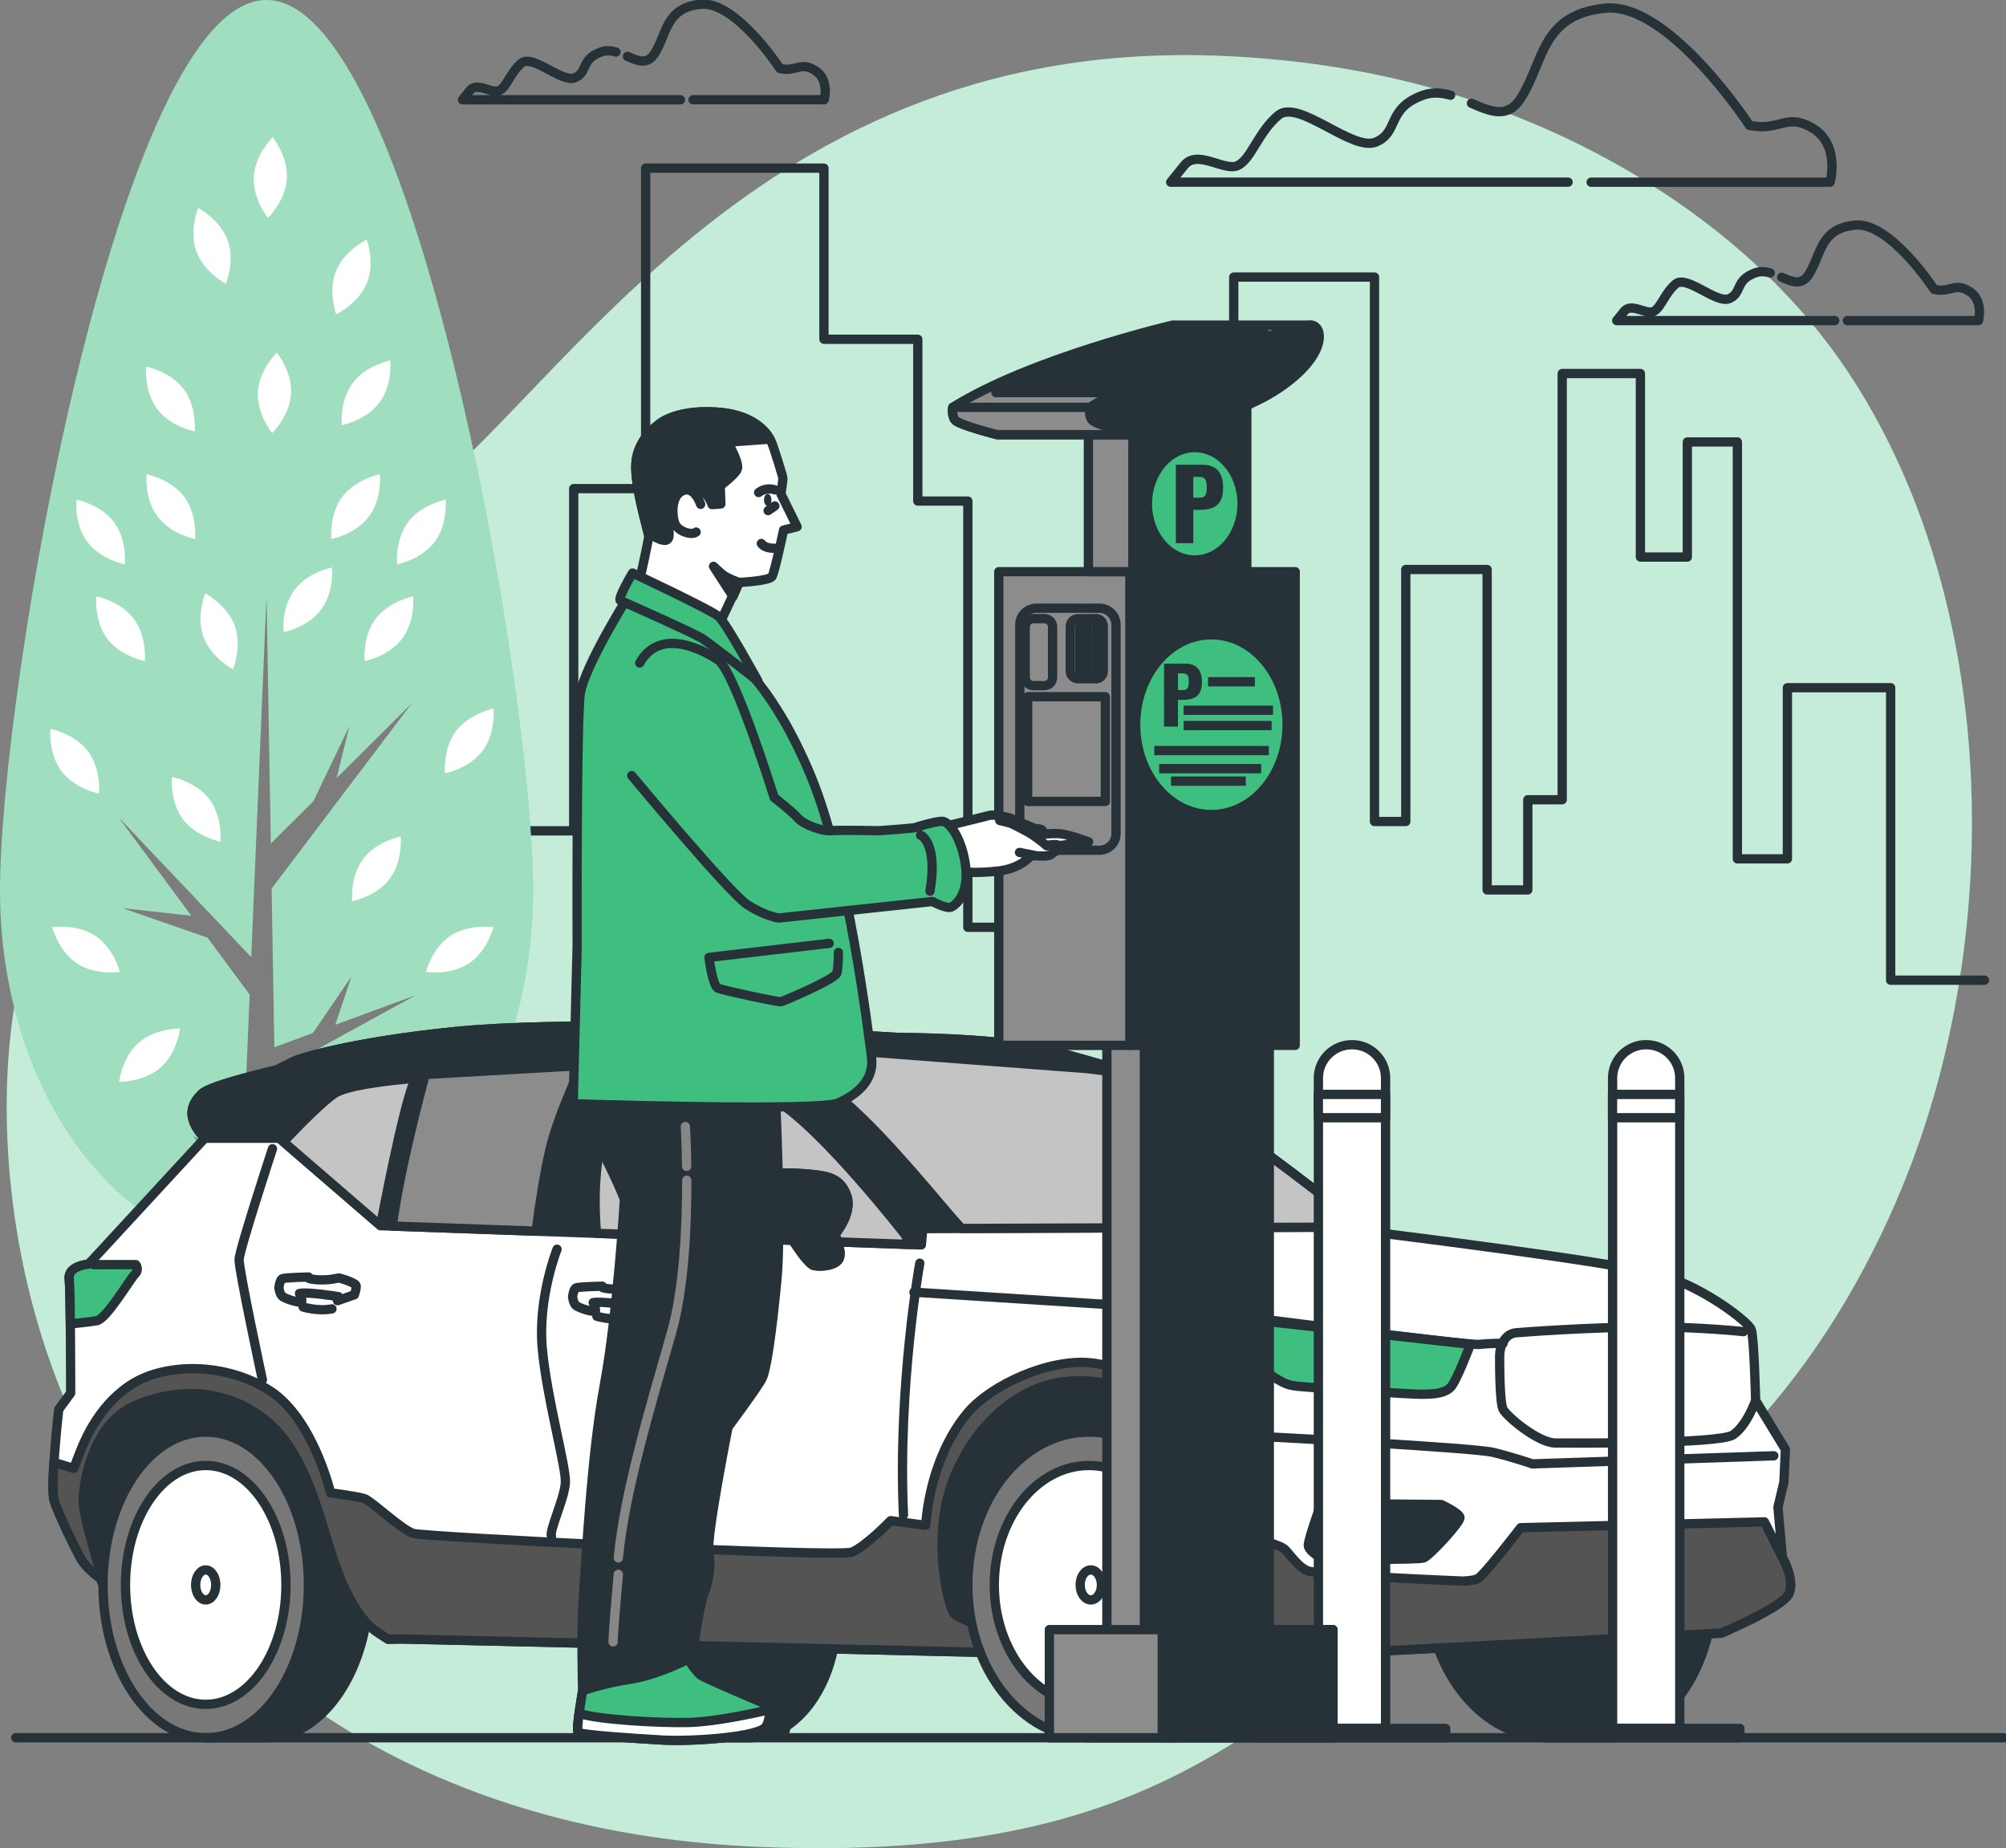 <svg width="216" height="199" viewBox="0 0 216 199" fill="none" xmlns="http://www.w3.org/2000/svg">
<rect x="0" y="0" width="216" height="199" fill="#808080" stroke="none"/>
<g clip-path="url(#clip0_85_489)">
<path d="M206.14 124.429C199.437 142.702 185.737 162.475 166.457 168.33C137.327 177.178 133.848 201.067 81.674 198.854C73.54 198.508 66.021 197.346 59.113 195.487C55.398 194.489 51.862 193.283 48.504 191.899C18.022 179.338 2.123 151.693 0.803 122.77C-0.941 84.728 25.148 66.597 42.104 55.978C59.059 45.36 79.494 4.222 130.802 5.988C138.625 6.263 146.429 7.349 153.993 9.434C171.256 14.189 188.805 24.7 199.004 40.073C199.771 41.227 200.498 42.411 201.198 43.613C214.845 67.169 215.278 99.52 206.135 124.429H206.14Z" fill="#3EBF80"/>
<path opacity="0.7" d="M206.14 124.429C199.437 142.702 185.737 162.475 166.457 168.33C137.327 177.178 133.848 201.067 81.674 198.854C73.54 198.508 66.021 197.346 59.113 195.487C55.398 194.489 51.862 193.283 48.504 191.899C18.022 179.338 2.123 151.693 0.803 122.77C-0.941 84.728 25.148 66.597 42.104 55.978C59.059 45.36 79.494 4.222 130.802 5.988C138.625 6.263 146.429 7.349 153.993 9.434C171.256 14.189 188.805 24.7 199.004 40.073C199.771 41.227 200.498 42.411 201.198 43.613C214.845 67.169 215.278 99.52 206.135 124.429H206.14Z" fill="white"/>
<path d="M213.685 105.539H203.58V74.048H192.462V92.473H187.075V47.587H181.687V59.979H176.634V40.216H168.215V86.108H164.509V95.821H160.129V61.319H151.37V88.454H148.003V29.832H132.845V99.844H104.214V53.952H98.826V36.53H88.721V18.105H69.522V52.608H61.775V89.457H47.968V59.057H34.531V93.142H24.39V73.046H12.599V106.542" stroke="#263238" stroke-linecap="round" stroke-linejoin="round"/>
<path d="M156.196 10.255C155.224 9.98 154.225 9.891 153.23 10.251C149.243 11.692 150.692 14.216 148.159 15.293C145.622 16.376 139.829 10.61 137.652 12.411C135.481 14.211 134.754 17.094 133.304 17.813C131.855 18.531 128.956 16.012 127.507 17.813L126.057 19.614H168.848" stroke="#263238" stroke-linecap="round" stroke-linejoin="round"/>
<path d="M171.332 19.618H197.064C197.064 19.618 198.152 15.652 195.254 13.852C192.355 12.051 191.632 14.211 188.372 13.492C188.372 13.492 179.676 0.16 172.795 0.883C165.913 1.601 166.275 6.649 163.737 10.61C162.332 12.805 160.486 12.015 158.439 11.12" stroke="#263238" stroke-linecap="round" stroke-linejoin="round"/>
<path d="M190.616 29.384C190.08 29.233 189.536 29.184 188.988 29.384C186.802 30.174 187.596 31.557 186.205 32.152C184.813 32.746 181.634 29.584 180.443 30.568C179.252 31.557 178.855 33.136 178.057 33.531C177.259 33.926 175.671 32.542 174.877 33.531L174.083 34.52H197.559" stroke="#263238" stroke-linecap="round" stroke-linejoin="round"/>
<path d="M198.919 34.52H213.034C213.034 34.52 213.632 32.347 212.04 31.358C210.452 30.369 210.051 31.557 208.262 31.158C208.262 31.158 203.491 23.844 199.718 24.239C195.94 24.634 196.141 27.401 194.75 29.575C193.978 30.777 192.966 30.346 191.846 29.854" stroke="#263238" stroke-linecap="round" stroke-linejoin="round"/>
<path d="M66.329 5.602C65.794 5.451 65.249 5.402 64.701 5.602C62.516 6.391 63.31 7.775 61.918 8.369C60.527 8.964 57.347 5.801 56.156 6.79C54.965 7.779 54.569 9.358 53.77 9.753C52.972 10.148 51.384 8.764 50.591 9.753L49.797 10.742H73.272" stroke="#263238" stroke-linecap="round" stroke-linejoin="round"/>
<path d="M74.633 10.738H88.748C88.748 10.738 89.345 8.565 87.753 7.576C86.161 6.586 85.764 7.775 83.976 7.376C83.976 7.376 79.204 0.062 75.431 0.457C71.654 0.852 71.854 3.619 70.463 5.793C69.691 6.995 68.679 6.564 67.56 6.072" stroke="#263238" stroke-linecap="round" stroke-linejoin="round"/>
<path d="M57.396 95.843C57.396 117.443 44.548 134.958 28.698 134.958C12.848 134.958 0 117.448 0 95.843C0 74.239 12.848 0 28.698 0C44.548 0 57.396 74.243 57.396 95.843Z" fill="#3EBF80"/>
<path opacity="0.5" d="M57.396 95.843C57.396 117.443 44.548 134.958 28.698 134.958C12.848 134.958 0 117.448 0 95.843C0 74.239 12.848 0 28.698 0C44.548 0 57.396 74.243 57.396 95.843Z" fill="white"/>
<path d="M44.788 107.145L36.101 110.343L37.845 105.14L33.688 111.23L29.541 112.755L29.247 95.671L44.343 75.725L36.253 83.77L37.622 78.178L33.751 86.259L29.162 90.823L28.698 64.131L27.052 103.06L12.746 87.98L20.608 98.607L13.196 97.786L22.347 100.962L26.883 107.091L26.089 125.862L20.813 122.3L25.929 129.747L23.503 187.109H30.83L29.59 115.483L44.788 107.145Z" fill="#7D7D7D"/>
<path d="M44.485 64.215C44.485 64.215 44.753 66.836 43.308 68.761C41.867 70.686 39.263 71.183 39.263 71.183C39.263 71.183 38.995 68.561 40.44 66.636C41.881 64.712 44.485 64.215 44.485 64.215Z" fill="white"/>
<path d="M53.137 76.301C53.137 76.301 53.405 78.922 51.96 80.847C50.519 82.772 47.915 83.269 47.915 83.269C47.915 83.269 47.647 80.647 49.092 78.722C50.533 76.797 53.137 76.301 53.137 76.301Z" fill="white"/>
<path d="M53.133 99.835C53.133 99.835 52.495 102.394 50.488 103.725C48.481 105.055 45.859 104.652 45.859 104.652C45.859 104.652 46.497 102.092 48.503 100.762C50.51 99.431 53.133 99.835 53.133 99.835Z" fill="white"/>
<path d="M5.628 99.835C5.628 99.835 6.266 102.394 8.273 103.725C10.28 105.055 12.902 104.652 12.902 104.652C12.902 104.652 12.264 102.092 10.257 100.762C8.25 99.431 5.628 99.835 5.628 99.835Z" fill="white"/>
<path d="M43.143 90.068C43.143 90.068 43.41 92.69 41.966 94.615C40.525 96.54 37.921 97.036 37.921 97.036C37.921 97.036 37.653 94.415 39.098 92.49C40.538 90.565 43.143 90.068 43.143 90.068Z" fill="white"/>
<path d="M40.9 51.069C40.9 51.069 41.167 53.69 39.722 55.615C38.282 57.54 35.677 58.037 35.677 58.037C35.677 58.037 35.41 55.416 36.855 53.491C38.295 51.566 40.9 51.065 40.9 51.065V51.069Z" fill="white"/>
<path d="M35.749 61.097C35.749 61.097 36.016 63.718 34.571 65.643C33.131 67.568 30.526 68.065 30.526 68.065C30.526 68.065 30.259 65.443 31.704 63.518C33.144 61.593 35.749 61.097 35.749 61.097Z" fill="white"/>
<path d="M47.982 53.796C47.982 53.796 48.249 56.417 46.804 58.342C45.364 60.267 42.759 60.764 42.759 60.764C42.759 60.764 42.492 58.142 43.937 56.218C45.377 54.293 47.982 53.796 47.982 53.796Z" fill="white"/>
<path d="M8.224 53.796C8.224 53.796 7.956 56.417 9.401 58.342C10.841 60.267 13.446 60.764 13.446 60.764C13.446 60.764 13.713 58.142 12.269 56.218C10.828 54.293 8.224 53.796 8.224 53.796Z" fill="white"/>
<path d="M42.023 38.81C42.023 38.81 42.291 41.431 40.846 43.356C39.406 45.281 36.801 45.778 36.801 45.778C36.801 45.778 36.534 43.156 37.979 41.231C39.419 39.306 42.023 38.81 42.023 38.81Z" fill="white"/>
<path d="M39.49 25.792C39.49 25.792 40.409 28.262 39.499 30.489C38.59 32.711 36.199 33.847 36.199 33.847C36.199 33.847 35.281 31.376 36.19 29.149C37.1 26.927 39.49 25.792 39.49 25.792Z" fill="white"/>
<path d="M21.34 22.39C21.34 22.39 23.685 23.614 24.51 25.867C25.335 28.125 24.319 30.559 24.319 30.559C24.319 30.559 21.973 29.335 21.148 27.082C20.323 24.825 21.34 22.39 21.34 22.39Z" fill="white"/>
<path d="M29.804 37.958C29.804 37.958 31.476 40.003 31.338 42.398C31.2 44.793 29.305 46.633 29.305 46.633C29.305 46.633 27.632 44.589 27.77 42.194C27.909 39.799 29.804 37.958 29.804 37.958Z" fill="white"/>
<path d="M29.358 14.783C29.358 14.783 31.03 16.828 30.892 19.223C30.754 21.618 28.859 23.459 28.859 23.459C28.859 23.459 27.186 21.414 27.324 19.019C27.463 16.624 29.358 14.783 29.358 14.783Z" fill="white"/>
<path d="M10.364 64.215C10.364 64.215 10.097 66.836 11.542 68.761C12.982 70.686 15.587 71.183 15.587 71.183C15.587 71.183 15.854 68.561 14.409 66.636C12.969 64.712 10.364 64.215 10.364 64.215Z" fill="white"/>
<path d="M5.432 78.478C5.432 78.478 5.164 81.1 6.609 83.025C8.05 84.95 10.654 85.446 10.654 85.446C10.654 85.446 10.922 82.825 9.477 80.9C8.036 78.975 5.432 78.478 5.432 78.478Z" fill="white"/>
<path d="M18.517 83.655C18.517 83.655 18.249 86.277 19.694 88.201C21.134 90.126 23.739 90.623 23.739 90.623C23.739 90.623 24.006 88.002 22.561 86.077C21.121 84.152 18.517 83.655 18.517 83.655Z" fill="white"/>
<path d="M22.098 63.895C22.098 63.895 21.09 66.331 21.915 68.588C22.74 70.841 25.09 72.061 25.09 72.061C25.09 72.061 26.098 69.626 25.273 67.368C24.448 65.115 22.098 63.895 22.098 63.895Z" fill="white"/>
<path d="M12.831 116.481C12.831 116.481 15.479 116.53 17.29 114.942C19.101 113.354 19.386 110.737 19.386 110.737C19.386 110.737 16.737 110.689 14.927 112.277C13.116 113.864 12.831 116.481 12.831 116.481Z" fill="white"/>
<path d="M38.255 113.598C38.255 113.598 38.973 116.135 41.025 117.399C43.076 118.663 45.681 118.179 45.681 118.179C45.681 118.179 44.962 115.642 42.911 114.378C40.86 113.114 38.255 113.598 38.255 113.598Z" fill="white"/>
<path d="M15.787 51.069C15.787 51.069 15.52 53.69 16.965 55.615C18.405 57.54 21.009 58.037 21.009 58.037C21.009 58.037 21.277 55.416 19.832 53.491C18.392 51.566 15.787 51.065 15.787 51.065V51.069Z" fill="white"/>
<path d="M15.738 39.48C15.738 39.48 15.471 42.101 16.916 44.026C18.356 45.951 20.96 46.447 20.96 46.447C20.96 46.447 21.228 43.826 19.783 41.901C18.343 39.976 15.738 39.48 15.738 39.48Z" fill="white"/>
<path d="M11.091 170.653H40.744C40.744 170.653 39.495 156.07 31.186 149.874C22.874 143.673 12.692 145.536 10.199 149.665C7.706 153.799 7.292 162.683 7.916 163.716C8.54 164.75 11.091 170.653 11.091 170.653Z" fill="#263238" stroke="#263238" stroke-linecap="round" stroke-linejoin="round"/>
<path d="M101.208 175.701H124.479L138.607 168.054C138.607 168.054 134.865 151.936 125.518 147.181C116.17 142.427 108.415 144.041 104.187 152.122C99.959 160.199 101.208 175.701 101.208 175.701Z" fill="#263238" stroke="#263238" stroke-linecap="round" stroke-linejoin="round"/>
<path d="M80.711 160.665H75.373L75.364 160.678C69.781 160.967 65.321 166.768 65.321 173.887C65.321 181.005 69.781 186.807 75.364 187.095L77.652 187.108H80.711C85.898 187.108 90.099 181.187 90.099 173.887C90.099 166.586 85.893 160.665 80.711 160.665Z" fill="#263238" stroke="#263238" stroke-linecap="round" stroke-linejoin="round"/>
<path d="M172.848 154.198H166.203L166.194 154.216C159.242 154.571 153.694 161.796 153.694 170.653C153.694 179.511 159.246 186.736 166.194 187.091L166.203 187.108H172.848C179.301 187.108 184.533 179.741 184.533 170.653C184.533 161.565 179.301 154.198 172.848 154.198Z" fill="#263238" stroke="#263238" stroke-linecap="round" stroke-linejoin="round"/>
<path d="M126.294 154.198H117.86V157.378C114.962 160.372 113.08 165.202 113.08 170.653C113.08 176.104 114.962 180.934 117.86 183.928V187.108H126.294C132.747 187.108 137.978 179.741 137.978 170.653C137.978 161.565 132.747 154.198 126.294 154.198Z" fill="#263238" stroke="#263238" stroke-linecap="round" stroke-linejoin="round"/>
<path d="M28.685 154.198H22.151V157.378C19.409 160.372 17.625 165.202 17.625 170.653C17.625 176.104 19.409 180.934 22.151 183.928V187.108H28.685C34.79 187.108 39.745 179.741 39.745 170.653C39.745 161.565 34.794 154.198 28.685 154.198Z" fill="#263238" stroke="#263238" stroke-linecap="round" stroke-linejoin="round"/>
<path d="M191.927 167.704L191.445 162.28L192.087 159.57L192.248 156.061L189.041 150.796C189.041 150.796 188.881 143.935 188.56 143.137C188.239 142.338 183.748 138.83 179.257 137.393C174.766 135.956 147.334 132.607 147.334 132.607C147.334 132.607 131.935 120.321 126.641 117.771C121.348 115.216 119.582 114.901 113.967 113.305C108.352 111.708 96.802 111.708 96.802 111.708L80.279 110.75C80.279 110.75 60.067 109.952 48.998 111.069C37.93 112.187 32.315 113.939 31.673 114.258C31.03 114.578 29.746 115.216 29.746 115.216C29.746 115.216 22.686 116.813 21.727 117.771C20.764 118.729 19.801 120.166 22.049 122.557L9.535 136.116C9.535 136.116 7.287 136.275 7.448 137.712C7.608 139.149 7.608 149.998 7.608 149.998L6.324 151.755C6.324 151.755 5.361 160.208 5.842 161.645C6.324 163.082 8.09 166.75 8.728 167.868C9.37 168.986 10.815 169.944 10.815 169.944C10.815 169.944 10.904 169.993 11.06 170.072C10.346 167.779 8.959 163.113 8.959 161.623C8.959 159.623 9.963 153.378 14.485 151.378C19.007 149.377 24.283 149.501 28.555 152.877C32.828 156.252 34.335 163.122 35.718 167.371C37.1 171.62 38.732 174.494 40.619 175.741C41.033 176.016 41.422 176.269 41.778 176.504C42.782 176.495 43.384 176.481 43.384 176.481L105.784 177.919V175.209C105.784 175.209 103.215 174.251 102.738 173.771C102.256 173.292 100.49 166.91 102.095 161.007C103.701 155.103 108.673 149.2 115.091 148.721C121.508 148.242 128.885 152.069 131.453 158.292C134.022 164.515 134.981 173.927 135.302 174.565C135.623 175.204 136.426 175.683 138.188 176.162L139.954 176.641L143.16 178.078L185.349 175.843C185.349 175.843 191.766 173.133 192.569 171.696C193.372 170.259 191.927 167.708 191.927 167.708V167.704Z" fill="white" stroke="#263238" stroke-linecap="round" stroke-linejoin="round"/>
<path d="M147.334 132.607C147.334 132.607 131.935 120.321 126.641 117.771C121.348 115.216 119.582 114.901 113.967 113.305C108.352 111.708 96.802 111.708 96.802 111.708L80.279 110.75C80.279 110.75 60.067 109.952 48.998 111.069C37.929 112.187 32.315 113.939 31.673 114.258C31.03 114.578 29.746 115.216 29.746 115.216C29.746 115.216 22.686 116.813 21.727 117.771C20.764 118.729 19.801 120.166 22.049 122.557H30.067L40.975 131.969L99.206 134.044L99.366 132.288C99.366 132.288 144.444 132.128 145.564 132.128C146.683 132.128 147.33 132.607 147.33 132.607H147.334Z" fill="#263238" stroke="#263238" stroke-linecap="round" stroke-linejoin="round"/>
<path d="M147.334 132.607C147.334 132.607 131.935 120.321 126.641 117.771C124.862 116.915 123.484 116.312 122.226 115.824C119.631 115.336 117.017 115.057 117.017 115.057L83.329 112.502C83.329 112.502 88.623 116.17 93.435 120.956C97.578 125.076 102.234 130.94 103.536 132.27C114.725 132.23 144.659 132.124 145.573 132.124C146.697 132.124 147.339 132.603 147.339 132.603L147.334 132.607Z" fill="#C4C4C4" stroke="#263238" stroke-linecap="round" stroke-linejoin="round"/>
<path d="M42.242 132.012L57.726 132.562C58.074 129.915 58.792 124.996 59.586 122.392C60.71 118.724 62.632 114.732 62.632 114.732L45.788 115.69C45.788 115.69 43.098 125.408 42.238 132.008L42.242 132.012Z" fill="#8C8C8C" stroke="#263238" stroke-linecap="round" stroke-linejoin="round"/>
<path d="M40.98 131.968C40.98 131.968 43.491 118.511 44.744 116.099C44.744 116.099 37.876 116.6 36.119 117.682C34.803 118.489 31.904 121.483 30.518 122.947L40.975 131.973L40.98 131.968Z" fill="#C4C4C4" stroke="#263238" stroke-linecap="round" stroke-linejoin="round"/>
<path d="M97.444 132.922C97.444 132.922 88.623 121.594 83.65 118.565C78.678 115.536 69.535 115.057 68.572 114.897L67.609 114.737C67.609 114.737 63.207 121.457 64.233 132.794L98.001 133.996L97.448 132.922H97.444Z" fill="#C4C4C4" stroke="#263238" stroke-linecap="round" stroke-linejoin="round"/>
<path d="M89.903 132.922C89.903 132.922 91.829 130.686 91.187 128.775C90.545 126.859 89.1 126.699 88.141 126.539C87.178 126.38 82.205 125.901 80.279 127.018C78.352 128.136 77.71 131.644 78.673 132.283C79.636 132.922 84.769 132.602 84.769 132.602C84.769 132.602 86.857 136.111 87.655 136.27C88.458 136.43 90.063 136.27 90.38 135.472C90.701 134.674 89.898 132.917 89.898 132.917L89.903 132.922Z" stroke="#263238" stroke-linecap="round" stroke-linejoin="round"/>
<path d="M89.903 132.922C89.903 132.922 91.829 130.686 91.187 128.775C90.545 126.859 89.1 126.699 88.141 126.539C87.178 126.38 82.205 125.901 80.279 127.018C78.352 128.136 77.71 131.644 78.673 132.283C79.636 132.922 84.769 132.602 84.769 132.602C84.769 132.602 86.857 136.111 87.655 136.27C88.458 136.43 90.063 136.27 90.38 135.472C90.701 134.674 89.898 132.917 89.898 132.917L89.903 132.922Z" fill="#263238" stroke="#263238" stroke-linecap="round" stroke-linejoin="round"/>
<path d="M137.229 154.748C137.229 154.748 158.586 155.875 160.722 156.371C162.858 156.873 164.995 157.622 164.995 157.622L190.999 156.748" stroke="#263238" stroke-linecap="round" stroke-linejoin="round"/>
<path d="M99.04 136.009C99.04 136.009 96.655 149.253 97.283 163.122" stroke="#263238" stroke-linecap="round" stroke-linejoin="round"/>
<path d="M98.412 139.132L127.81 141.008C127.81 141.008 157.962 144.88 159.215 144.756C160.473 144.632 161.855 144.632 161.855 144.632" stroke="#263238" stroke-linecap="round" stroke-linejoin="round"/>
<path d="M187.73 143.38C187.73 143.38 183.065 142.866 177.553 142.879C171.229 142.892 163.902 143.438 163.233 143.505C161.975 143.629 161.476 145.004 161.476 146.002C161.476 147 161.476 151 161.851 151.75C162.23 152.499 165.619 155.373 167.505 155.373C169.392 155.373 185.094 155.498 186.602 154.5C188.109 153.502 189.041 150.792 189.041 150.792" stroke="#263238" stroke-linecap="round" stroke-linejoin="round"/>
<path d="M130.57 141.629C130.57 141.629 134.464 146.503 136.35 147.75C138.237 149 138.611 149.125 139.615 149.249C140.618 149.373 151.549 150.123 153.056 150.123C154.563 150.123 155.567 149.998 156.196 149.373C156.825 148.748 158.332 144.751 158.332 144.751L130.566 141.629H130.57Z" fill="#3EBF80" stroke="#263238" stroke-linecap="round" stroke-linejoin="round"/>
<path d="M142.255 161.871C142.255 161.871 140.872 165.743 140.872 166.369C140.872 166.994 142.255 167.868 142.759 167.868C143.263 167.868 152.682 167.992 153.31 167.743C153.939 167.495 157.328 163.871 157.204 163.37C157.079 162.869 155.192 161.995 155.192 161.995L142.255 161.871Z" fill="#263238" stroke="#263238" stroke-linecap="round" stroke-linejoin="round"/>
<path d="M192.569 171.691C193.372 170.254 191.927 167.704 191.927 167.704L189.991 163.867L163.737 164.492C163.737 164.492 159.719 169.739 159.09 169.988C158.461 170.236 157.458 170.236 157.458 170.236C157.458 170.236 141.88 169.611 140.747 169.11C139.615 168.608 138.736 167.109 138.237 166.737C137.733 166.36 135.851 165.863 135.851 165.863C135.851 165.863 134.218 158.367 131.329 154.495C128.439 150.623 122.03 147.248 117.508 146.747C112.986 146.245 106.702 149.12 104.191 152.118C101.681 155.116 100.044 159.489 99.669 164.235L95.901 163.734C95.901 163.734 93.261 166.484 91.753 167.109C90.246 167.735 45.774 165.486 44.517 165.109C43.259 164.736 39.994 161.609 39.241 161.361C38.487 161.113 35.597 160.736 35.597 160.736C35.597 160.736 33.711 152.739 29.064 149.741C24.417 146.742 18.133 146.742 14.489 148.867C10.846 150.991 9.214 154.863 8.71 156.114C8.206 157.365 7.956 158.114 7.956 158.114L5.811 157.454C5.691 159.312 5.65 161.051 5.842 161.636C6.324 163.073 8.09 166.741 8.728 167.859C9.37 168.977 10.815 169.935 10.815 169.935C10.815 169.935 10.904 169.983 11.06 170.063C10.346 167.77 8.959 163.104 8.959 161.614C8.959 159.614 9.963 153.369 14.485 151.368C19.007 149.368 24.283 149.492 28.555 152.867C32.828 156.243 34.335 163.113 35.718 167.362C37.1 171.611 38.732 174.485 40.619 175.732C41.033 176.007 41.422 176.259 41.778 176.494C42.782 176.486 43.384 176.472 43.384 176.472L105.784 177.909V175.199C105.784 175.199 103.215 174.241 102.738 173.762C102.256 173.283 100.49 166.901 102.095 160.997C103.701 155.094 108.673 149.191 115.091 148.712C121.508 148.233 128.885 152.06 131.453 158.283C134.022 164.506 134.981 173.918 135.302 174.556C135.623 175.195 136.426 175.674 138.188 176.153L139.954 176.632L143.16 178.069L185.349 175.834C185.349 175.834 191.766 173.124 192.569 171.687V171.691Z" fill="#545454" stroke="#263238" stroke-linecap="round" stroke-linejoin="round"/>
<path d="M22.151 187.108C28.259 187.108 33.211 179.741 33.211 170.653C33.211 161.565 28.259 154.198 22.151 154.198C16.043 154.198 11.091 161.565 11.091 170.653C11.091 179.741 16.043 187.108 22.151 187.108Z" fill="#787878" stroke="#263238" stroke-linecap="round" stroke-linejoin="round"/>
<path d="M22.151 183.511C26.922 183.511 30.79 177.754 30.79 170.653C30.79 163.552 26.922 157.795 22.151 157.795C17.38 157.795 13.513 163.552 13.513 170.653C13.513 177.754 17.38 183.511 22.151 183.511Z" fill="white" stroke="#263238" stroke-linecap="round" stroke-linejoin="round"/>
<path d="M22.151 172.268C22.75 172.268 23.235 171.545 23.235 170.654C23.235 169.762 22.75 169.039 22.151 169.039C21.553 169.039 21.067 169.762 21.067 170.654C21.067 171.545 21.553 172.268 22.151 172.268Z" fill="white" stroke="#263238" stroke-linecap="round" stroke-linejoin="round"/>
<path d="M7.452 137.713C7.515 138.276 7.555 140.303 7.577 142.552C8.415 142.463 9.758 142.317 10.431 142.201C11.457 142.033 14.021 137.695 14.534 137.185C15.047 136.675 14.619 136.165 14.619 136.165H10.088L9.762 135.872L9.535 136.116C9.535 136.116 7.287 136.276 7.448 137.713H7.452Z" fill="#3EBF80" stroke="#263238" stroke-linecap="round" stroke-linejoin="round"/>
<path d="M29.34 123.688C29.34 123.688 25.795 134.514 25.746 135.592C25.697 136.67 28.256 148.574 28.256 148.574" stroke="#263238" stroke-linecap="round" stroke-linejoin="round"/>
<path d="M32.248 139.264C32.248 139.264 32.542 139.903 32.493 140.147C32.444 140.391 30.669 139.854 30.375 139.557C30.081 139.26 30.032 138.626 30.032 138.626C30.032 138.626 30.13 137.841 30.375 137.694C30.62 137.548 33.233 137.499 33.233 137.499C33.233 137.499 32.841 137.694 34.121 137.792C35.401 137.889 36.485 137.597 36.485 137.597C36.485 137.597 38.358 138.084 38.358 138.479C38.358 138.874 38.161 139.411 38.161 139.411L36.337 140.049L36.436 139.61C36.436 139.61 33.086 139.069 32.248 139.269V139.264Z" stroke="#263238" stroke-linecap="round" stroke-linejoin="round"/>
<path d="M32.64 140.732C32.64 140.732 34.215 141.22 35.744 140.928" stroke="#263238" stroke-linecap="round" stroke-linejoin="round"/>
<path d="M63.871 140.254C63.871 140.254 64.166 140.892 64.117 141.136C64.068 141.38 62.293 140.843 61.998 140.546C61.704 140.249 61.655 139.615 61.655 139.615C61.655 139.615 61.753 138.83 61.998 138.683C62.244 138.537 64.857 138.488 64.857 138.488C64.857 138.488 64.465 138.683 65.745 138.781C67.025 138.879 68.108 138.586 68.108 138.586C68.108 138.586 69.981 139.074 69.981 139.468C69.981 139.863 69.785 140.4 69.785 140.4L67.961 141.039L68.059 140.6C68.059 140.6 64.71 140.063 63.871 140.258V140.254Z" stroke="#263238" stroke-linecap="round" stroke-linejoin="round"/>
<path d="M64.268 141.727C64.268 141.727 65.843 142.214 67.372 141.922" stroke="#263238" stroke-linecap="round" stroke-linejoin="round"/>
<path d="M59.983 134.506C59.983 134.506 57.891 139.753 58.391 145.199C58.89 150.646 60.982 157.973 60.879 159.659C60.781 161.344 59.086 164.906 59.385 165.402" stroke="#263238" stroke-linecap="round" stroke-linejoin="round"/>
<path d="M117.254 187.108C124.456 187.108 130.294 179.741 130.294 170.653C130.294 161.565 124.456 154.198 117.254 154.198C110.052 154.198 104.214 161.565 104.214 170.653C104.214 179.741 110.052 187.108 117.254 187.108Z" fill="#787878" stroke="#263238" stroke-linecap="round" stroke-linejoin="round"/>
<path d="M117.254 183.512C122.882 183.512 127.444 177.755 127.444 170.654C127.444 163.553 122.882 157.796 117.254 157.796C111.626 157.796 107.063 163.553 107.063 170.654C107.063 177.755 111.626 183.512 117.254 183.512Z" fill="white" stroke="#263238" stroke-linecap="round" stroke-linejoin="round"/>
<path d="M118.601 170.654C118.601 171.545 118.088 172.268 117.455 172.268C116.821 172.268 116.308 171.545 116.308 170.654C116.308 169.762 116.821 169.039 117.455 169.039C118.088 169.039 118.601 169.762 118.601 170.654Z" fill="white" stroke="#263238" stroke-linecap="round" stroke-linejoin="round"/>
<path d="M179.819 148.601C179.819 150.203 178.753 151.498 177.437 151.498C176.122 151.498 175.056 150.203 175.056 148.601C175.056 147 176.122 145.705 177.437 145.705C178.753 145.705 179.819 147 179.819 148.601Z" fill="white" stroke="#263238" stroke-linecap="round" stroke-linejoin="round"/>
<path d="M123.248 116.232C122.895 116.086 122.556 115.948 122.226 115.824C121.522 115.691 120.813 115.576 120.157 115.474L129.023 132.182C130.312 132.177 131.569 132.173 132.782 132.168L123.252 116.232H123.248Z" fill="white" stroke="#263238" stroke-linecap="round" stroke-linejoin="round"/>
<path d="M1.69 187.108H215.777" stroke="#263238" stroke-linecap="round" stroke-linejoin="round"/>
<path d="M149.194 186.106H141.96V116.081C141.96 114.094 143.579 112.484 145.577 112.484C147.575 112.484 149.194 114.094 149.194 116.081V186.106Z" fill="white" stroke="#263238" stroke-linecap="round" stroke-linejoin="round"/>
<path d="M149.19 117.838H141.956V120.348H149.19V117.838Z" fill="white" stroke="#263238" stroke-linecap="round" stroke-linejoin="round"/>
<path d="M155.669 186.106H135.311V187.109H155.669V186.106Z" fill="white" stroke="#263238" stroke-linecap="round" stroke-linejoin="round"/>
<path d="M180.871 186.106H173.638V116.081C173.638 114.094 175.256 112.484 177.254 112.484C179.252 112.484 180.871 114.094 180.871 116.081V186.106Z" fill="white" stroke="#263238" stroke-linecap="round" stroke-linejoin="round"/>
<path d="M180.867 117.838H173.633V120.348H180.867V117.838Z" fill="white" stroke="#263238" stroke-linecap="round" stroke-linejoin="round"/>
<path d="M187.347 186.106H166.988V187.109H187.347V186.106Z" fill="white" stroke="#263238" stroke-linecap="round" stroke-linejoin="round"/>
<path d="M123.662 110.528H119.185V176.003H123.662V110.528Z" fill="#8C8C8C" stroke="#263238" stroke-linecap="round" stroke-linejoin="round"/>
<path d="M136.676 110.528H123.225V176.003H136.676V110.528Z" fill="#263238" stroke="#263238" stroke-linecap="round" stroke-linejoin="round"/>
<path d="M121.691 61.554H107.545V112.556H121.691V61.554Z" fill="#8C8C8C" stroke="#263238" stroke-linecap="round" stroke-linejoin="round"/>
<path d="M139.463 61.554H121.673V112.556H139.463V61.554Z" fill="#263238" stroke="#263238" stroke-linecap="round" stroke-linejoin="round"/>
<path d="M118.378 65.488H111.599C110.609 65.488 109.806 66.287 109.806 67.271V89.763C109.806 90.748 110.609 91.546 111.599 91.546H118.378C119.368 91.546 120.17 90.748 120.17 89.763V67.271C120.17 66.287 119.368 65.488 118.378 65.488Z" fill="#8C8C8C" stroke="#263238" stroke-linecap="round" stroke-linejoin="round"/>
<path d="M117.967 66.619H116.059C115.61 66.619 115.247 66.981 115.247 67.426V72.27C115.247 72.716 115.61 73.077 116.059 73.077H117.967C118.416 73.077 118.779 72.716 118.779 72.27V67.426C118.779 66.981 118.416 66.619 117.967 66.619Z" fill="white" stroke="#263238" stroke-linecap="round" stroke-linejoin="round"/>
<path d="M117.035 67.165H116.233V72.496H117.035V67.165Z" fill="#263238" stroke="#263238" stroke-linecap="round" stroke-linejoin="round"/>
<path d="M118.779 72.314V67.382C118.779 66.961 118.436 66.619 118.012 66.619V73.077C118.436 73.077 118.779 72.736 118.779 72.314Z" fill="#263238" stroke="#263238" stroke-linecap="round" stroke-linejoin="round"/>
<path d="M112.455 66.61H111.278C110.79 66.61 110.395 67.004 110.395 67.489V72.944C110.395 73.429 110.79 73.822 111.278 73.822H112.455C112.943 73.822 113.338 73.429 113.338 72.944V67.489C113.338 67.004 112.943 66.61 112.455 66.61Z" stroke="#263238" stroke-linecap="round" stroke-linejoin="round"/>
<path d="M119.02 75.019H110.654V86.29H119.02V75.019Z" stroke="#263238" stroke-linecap="round" stroke-linejoin="round"/>
<path d="M134.232 61.553H117.196V45.746L134.232 43.932V61.553Z" fill="#8C8C8C" stroke="#263238" stroke-linecap="round" stroke-linejoin="round"/>
<path d="M121.986 61.553H134.232V43.932L121.986 45.236V61.553Z" fill="#263238" stroke="#263238" stroke-linecap="round" stroke-linejoin="round"/>
<path d="M126.512 35.008C126.427 34.995 126.334 34.995 126.245 35.008C126.245 35.008 111.033 38.565 102.59 43.856C102.59 43.856 102.439 44.69 102.818 45.218C103.197 45.746 107.38 46.806 107.38 46.806H122.133L140.993 35.008H126.508H126.512Z" fill="#8C8C8C" stroke="#263238" stroke-linecap="round" stroke-linejoin="round"/>
<path d="M107.233 42.273H119.069C119.069 42.273 125.709 38.206 136.1 35.718H126.191C126.191 35.718 111.612 39.927 107.233 42.273Z" fill="#263238" stroke="#263238" stroke-linecap="round" stroke-linejoin="round"/>
<path d="M102.822 45.218C103.201 45.746 107.385 46.806 107.385 46.806H122.137L117.347 43.856H102.595C102.595 43.856 102.443 44.69 102.822 45.218Z" fill="#8C8C8C" stroke="#263238" stroke-linecap="round" stroke-linejoin="round"/>
<path d="M140.997 35.008C140.997 35.008 125.785 38.565 117.343 43.856C117.343 43.856 117.191 44.69 117.57 45.218C117.95 45.746 122.133 46.806 122.133 46.806C122.133 46.806 131.868 45.67 137.572 41.892C143.276 38.108 142.438 34.782 140.993 35.008H140.997Z" fill="#263238" stroke="#263238" stroke-linecap="round" stroke-linejoin="round"/>
<path d="M128.648 60.294C131.464 60.294 133.746 57.585 133.746 54.244C133.746 50.903 131.464 48.194 128.648 48.194C125.833 48.194 123.551 50.903 123.551 54.244C123.551 57.585 125.833 60.294 128.648 60.294Z" fill="#3EBF80" stroke="#263238" stroke-linecap="round" stroke-linejoin="round"/>
<path d="M126.615 58.488V50.039H129.469C129.977 50.039 130.401 50.137 130.727 50.327C131.057 50.518 131.302 50.797 131.462 51.161C131.623 51.525 131.703 51.968 131.703 52.492C131.703 53.144 131.596 53.645 131.378 53.986C131.159 54.333 130.869 54.568 130.495 54.701C130.124 54.834 129.71 54.9 129.246 54.9H128.492V58.488H126.615ZM128.492 53.592H129.121C129.353 53.592 129.527 53.552 129.647 53.468C129.768 53.383 129.843 53.259 129.884 53.091C129.924 52.922 129.942 52.714 129.942 52.456C129.942 52.239 129.924 52.053 129.893 51.889C129.861 51.724 129.786 51.596 129.665 51.498C129.545 51.401 129.362 51.352 129.108 51.352H128.488V53.596L128.492 53.592Z" fill="#263238"/>
<path d="M130.437 87.704C134.939 87.704 138.589 83.371 138.589 78.026C138.589 72.682 134.939 68.349 130.437 68.349C125.934 68.349 122.284 72.682 122.284 78.026C122.284 83.371 125.934 87.704 130.437 87.704Z" fill="#3EBF80" stroke="#263238" stroke-linecap="round" stroke-linejoin="round"/>
<path d="M125.339 78.235V71.453H127.627C128.037 71.453 128.372 71.528 128.639 71.684C128.902 71.839 129.099 72.061 129.228 72.353C129.357 72.646 129.42 73.001 129.42 73.422C129.42 73.946 129.331 74.349 129.157 74.624C128.983 74.899 128.746 75.09 128.448 75.197C128.149 75.303 127.814 75.356 127.444 75.356H126.838V78.235H125.33H125.339ZM126.847 74.305H127.351C127.538 74.305 127.676 74.27 127.77 74.203C127.863 74.136 127.93 74.034 127.957 73.901C127.988 73.768 128.002 73.595 128.002 73.391C128.002 73.218 127.988 73.068 127.966 72.934C127.939 72.802 127.881 72.699 127.783 72.62C127.689 72.54 127.538 72.504 127.337 72.504H126.842V74.305H126.847Z" fill="#263238"/>
<path d="M130.08 73.409H135.124" stroke="#263238" stroke-miterlimit="10"/>
<path d="M127.449 76.474H137.077" stroke="#263238" stroke-miterlimit="10"/>
<path d="M127.449 78.124H136.925" stroke="#263238" stroke-miterlimit="10"/>
<path d="M124.287 80.816H136.627" stroke="#263238" stroke-miterlimit="10"/>
<path d="M124.813 82.764H135.797" stroke="#263238" stroke-miterlimit="10"/>
<path d="M126.093 84.107H134.143" stroke="#263238" stroke-miterlimit="10"/>
<path d="M143.535 175.466H112.995V187.109H143.535V175.466Z" fill="#8C8C8C" stroke="#263238" stroke-linecap="round" stroke-linejoin="round"/>
<path d="M143.53 175.466H125.147V187.109H143.53V175.466Z" fill="#263238" stroke="#263238" stroke-linecap="round" stroke-linejoin="round"/>
<path d="M70.793 45.808C70.793 45.808 68.612 47.325 68.47 49.924C68.327 52.523 69.848 57.291 69.848 57.726C69.848 58.161 68.902 62.348 68.902 62.348L77.398 67.333L79.579 62.711C79.579 62.711 82.848 62.565 83.138 62.059C83.427 61.554 84.373 57.074 84.373 57.074L85.827 56.715L84.083 53.175C84.083 53.175 84.302 51.73 84.302 51.512C84.302 51.295 83.356 48.332 83.138 47.755C82.919 47.179 81.76 44.651 77.108 44.362C72.461 44.074 70.789 45.808 70.789 45.808H70.793Z" fill="white" stroke="#263238" stroke-linecap="round" stroke-linejoin="round"/>
<path d="M77.112 44.367C72.465 44.079 70.793 45.813 70.793 45.813C70.793 45.813 68.612 47.33 68.469 49.929C68.34 52.209 69.495 56.148 69.785 57.381C70.418 57.797 71.301 58.294 71.738 58.161C72.465 57.944 71.591 56.285 72.247 54.768C72.902 53.251 75.079 52.963 75.658 53.034C76.238 53.105 76.675 54.334 76.675 54.334L77.621 54.263L77.549 52.311C77.549 52.311 79.003 51.229 79.364 50.577C79.726 49.925 78.348 47.614 78.348 47.614L82.914 47.281C82.388 46.341 80.925 44.602 77.112 44.363V44.367Z" fill="#263238" stroke="#263238" stroke-linecap="round" stroke-linejoin="round"/>
<path d="M75.444 54.302C75.444 54.302 74.793 52.284 73.496 52.847C72.198 53.411 72.358 55.593 72.684 56.4C73.009 57.207 74.472 57.691 74.958 57.287" fill="white"/>
<path d="M75.444 54.302C75.444 54.302 74.793 52.284 73.496 52.847C72.198 53.411 72.358 55.593 72.684 56.4C73.009 57.207 74.472 57.691 74.958 57.287" stroke="#263238" stroke-linecap="round" stroke-linejoin="round"/>
<path d="M83.432 52.745C83.432 52.745 82.562 52.386 81.688 53.033" stroke="#263238" stroke-linecap="round" stroke-linejoin="round"/>
<path d="M83.066 53.828C83.066 54.187 82.888 54.48 82.665 54.48C82.442 54.48 82.263 54.187 82.263 53.828C82.263 53.468 82.442 53.176 82.665 53.176C82.888 53.176 83.066 53.468 83.066 53.828Z" fill="#263238"/>
<path d="M83.356 59.025C83.356 59.025 82.41 59.096 81.978 58.52" stroke="#263238" stroke-linecap="round" stroke-linejoin="round"/>
<path d="M83.432 54.475L82.705 54.98" stroke="#263238" stroke-linecap="round" stroke-linejoin="round"/>
<path d="M79.583 62.712C79.583 62.712 78.276 62.277 77.697 61.772C77.117 61.266 76.827 60.977 76.827 60.977L78.932 64.229L79.587 62.712H79.583Z" fill="#263238" stroke="#263238" stroke-linecap="round" stroke-linejoin="round"/>
<path d="M83.458 117.195C83.458 117.195 84.208 132.116 83.646 137.899C83.084 143.683 82.522 147.506 82.054 148.438C81.585 149.369 78.397 153.658 78.397 153.658C78.397 153.658 76.051 165.407 76.332 167.088C76.613 168.765 76.238 170.539 75.77 171.657C75.302 172.774 74.459 178.802 74.459 179.081C74.459 179.361 80.462 183.091 81.679 183.464C82.897 183.836 83.931 183.65 84.399 184.861C84.868 186.072 84.587 187.007 83.463 187.007C82.339 187.007 71.462 186.262 69.865 185.983C68.269 185.703 66.864 185.331 66.864 185.331C66.864 185.331 68.643 159.256 68.643 157.388C68.643 155.521 71.457 127.547 71.457 125.587C71.457 123.627 70.989 117.568 70.989 117.568L83.458 117.195Z" fill="#263238" stroke="#263238" stroke-linecap="round" stroke-linejoin="round"/>
<path d="M63.956 117.009C63.956 117.009 63.675 121.763 65.08 124.469C66.485 127.175 67.239 129.131 67.239 129.131C67.239 129.131 66.489 141.532 65.08 149.09C63.671 156.647 63.109 168.02 62.828 171.75C62.547 175.48 62.734 182.04 62.734 182.04C62.734 182.04 61.985 186.235 62.266 186.515C62.547 186.794 69.674 186.856 72.862 187.043C76.051 187.229 81.96 187.043 82.522 185.832C83.084 184.621 82.897 183.685 82.054 183.313C81.211 182.94 75.864 180.7 75.395 180.328C74.927 179.955 74.084 178.651 74.084 178.651C74.084 178.651 73.71 175.014 73.71 174.176V168.672C73.71 167.647 73.241 166.339 73.429 165.128C73.616 163.917 75.306 153.844 75.868 152.536C76.43 151.232 77.554 146.193 78.026 144.051C78.495 141.904 81.215 132.488 81.871 128.665C82.526 124.842 83.65 117.847 83.65 117.847L63.961 117.009H63.956Z" fill="#263238" stroke="#263238" stroke-linecap="round" stroke-linejoin="round"/>
<path d="M66.579 169.514C65.994 175.923 66.017 176.788 66.017 176.788" stroke="#878787" stroke-linecap="round" stroke-linejoin="round"/>
<path d="M73.95 127.081C73.955 131.885 73.678 138.684 72.3 143.496C69.954 151.702 67.239 160.75 66.579 167.744" stroke="#878787" stroke-linecap="round" stroke-linejoin="round"/>
<path d="M73.799 121.302C73.799 121.302 73.901 123.014 73.937 125.591" stroke="#878787" stroke-linecap="round" stroke-linejoin="round"/>
<path d="M82.522 185.836C83.084 184.625 82.897 183.689 82.054 183.317C81.211 182.944 75.864 180.704 75.396 180.332C74.927 179.959 74.085 178.655 74.085 178.655C74.085 178.655 70.896 180.332 67.894 180.802C64.893 181.268 62.739 182.044 62.739 182.044C62.739 182.044 61.99 186.24 62.271 186.519C62.552 186.799 68.086 187.167 71.275 187.353C74.464 187.539 81.96 187.047 82.527 185.836H82.522Z" fill="#3EBF80" stroke="#263238" stroke-linecap="round" stroke-linejoin="round"/>
<path d="M82.522 185.836C82.838 185.153 82.91 184.567 82.767 184.11C80.939 184.532 76.921 185.392 74.178 185.463C71.074 185.543 64.331 185.17 62.355 184.478C62.226 185.459 62.141 186.395 62.266 186.519C62.547 186.798 68.081 187.166 71.27 187.353C74.459 187.539 81.956 187.047 82.522 185.836Z" fill="white" stroke="#263238" stroke-linecap="round" stroke-linejoin="round"/>
<path d="M67.511 64.441C67.511 64.441 62.908 71.813 62.484 74.696C62.061 77.579 62.146 101.814 62.146 101.814L61.718 118.845C61.718 118.845 88.217 119.692 90.259 118.761C92.302 117.829 94.18 116.304 93.836 113.762C93.497 111.221 91.365 93.426 87.361 83.677C83.356 73.929 79.097 70.882 79.097 70.882C79.097 70.882 72.367 66.388 67.511 64.441Z" fill="#3EBF80" stroke="#263238" stroke-linecap="round" stroke-linejoin="round"/>
<path d="M89.283 101.574L76.341 103.087C76.341 103.087 76.72 106.191 77.331 106.418C77.942 106.644 83.802 107.93 84.105 107.855C84.408 107.779 89.965 105.433 90.121 104.75C90.277 104.067 90.273 102.554 90.273 102.554" stroke="#263238" stroke-linecap="round" stroke-linejoin="round"/>
<path d="M68.108 61.7C68.108 61.7 66.436 64.517 66.802 64.663C67.163 64.809 74.789 68.202 75.663 68.779C76.532 69.356 81.617 73.33 81.617 73.33C81.617 73.33 78.205 67.116 77.402 66.397C76.604 65.674 68.108 61.7 68.108 61.7Z" fill="#3EBF80" stroke="#263238" stroke-linecap="round" stroke-linejoin="round"/>
<path d="M113.958 91.062L117.218 90.645C117.218 90.645 115.216 89.9 114.212 89.775C113.209 89.651 110.457 90.024 110.457 90.024L112.147 91.084L113.958 91.062Z" fill="white" stroke="#263238" stroke-linecap="round" stroke-linejoin="round"/>
<path d="M113.958 91.062C113.958 90.809 112.763 91.017 112.763 91.017L112.723 91.075C112.023 90.458 110.97 89.744 110.97 89.744C110.97 89.744 112.165 89.789 112.25 89.492C112.335 89.194 111.398 89.239 111.269 89.15C111.14 89.066 109.008 88.214 108.879 88.13C108.749 88.046 107.041 87.664 106.573 87.788C106.105 87.917 101.748 88.977 101.748 88.977L103.71 93.86C103.71 93.86 105.119 94.073 107.55 93.776C109.985 93.479 110.881 92.206 111.006 92.162C111.135 92.117 111.733 92.162 111.947 92.162C111.947 92.162 111.965 92.162 111.991 92.162C112.263 92.17 113.111 92.224 113.311 91.864C114.038 91.523 113.954 91.314 113.954 91.057L113.958 91.062Z" fill="white" stroke="#263238" stroke-linecap="round" stroke-linejoin="round"/>
<path d="M110.97 89.744C110.97 89.744 109.391 88.897 109.008 88.724C108.624 88.551 107.643 88.343 107.643 88.343" stroke="#263238" stroke-linecap="round" stroke-linejoin="round"/>
<path d="M109.775 91.784L111.309 92.081" stroke="#263238" stroke-linecap="round" stroke-linejoin="round"/>
<path d="M68.023 83.508C68.023 83.508 78.504 96.136 80.462 97.404C82.419 98.677 83.869 98.846 83.869 98.846L100.401 97.067C100.401 97.067 101.935 97.914 102.448 97.662C102.961 97.409 104.321 96.22 103.982 93.341C103.643 90.459 102.278 88.343 101.342 88.427C100.405 88.511 98.786 89.021 98.532 89.106C98.278 89.19 94.697 89.443 94.697 89.443C94.697 89.443 90.179 89.359 89.412 89.443C88.645 89.527 86.603 88.849 85.92 88.086C85.238 87.323 83.365 85.881 83.365 85.881C83.365 85.881 79.106 72.238 77.313 71.049C75.525 69.865 71.007 67.577 68.88 71.387" fill="#3EBF80"/>
<path d="M68.023 83.508C68.023 83.508 78.504 96.136 80.462 97.404C82.419 98.677 83.869 98.846 83.869 98.846L100.401 97.067C100.401 97.067 101.935 97.914 102.448 97.662C102.961 97.409 104.321 96.22 103.982 93.341C103.643 90.459 102.278 88.343 101.342 88.427C100.405 88.511 98.786 89.021 98.532 89.106C98.278 89.19 94.697 89.443 94.697 89.443C94.697 89.443 90.179 89.359 89.412 89.443C88.645 89.527 86.603 88.849 85.92 88.086C85.238 87.323 83.365 85.881 83.365 85.881C83.365 85.881 79.106 72.238 77.313 71.049C75.525 69.865 71.007 67.577 68.88 71.387" stroke="#263238" stroke-linecap="round" stroke-linejoin="round"/>
<path d="M99.125 89.922C99.125 89.922 101.021 90.676 100.138 95.958" stroke="#263238" stroke-linecap="round" stroke-linejoin="round"/>
</g>
<defs>
<clipPath id="clip0_85_489">
<rect width="216" height="199" fill="white"/>
</clipPath>
</defs>
</svg>
